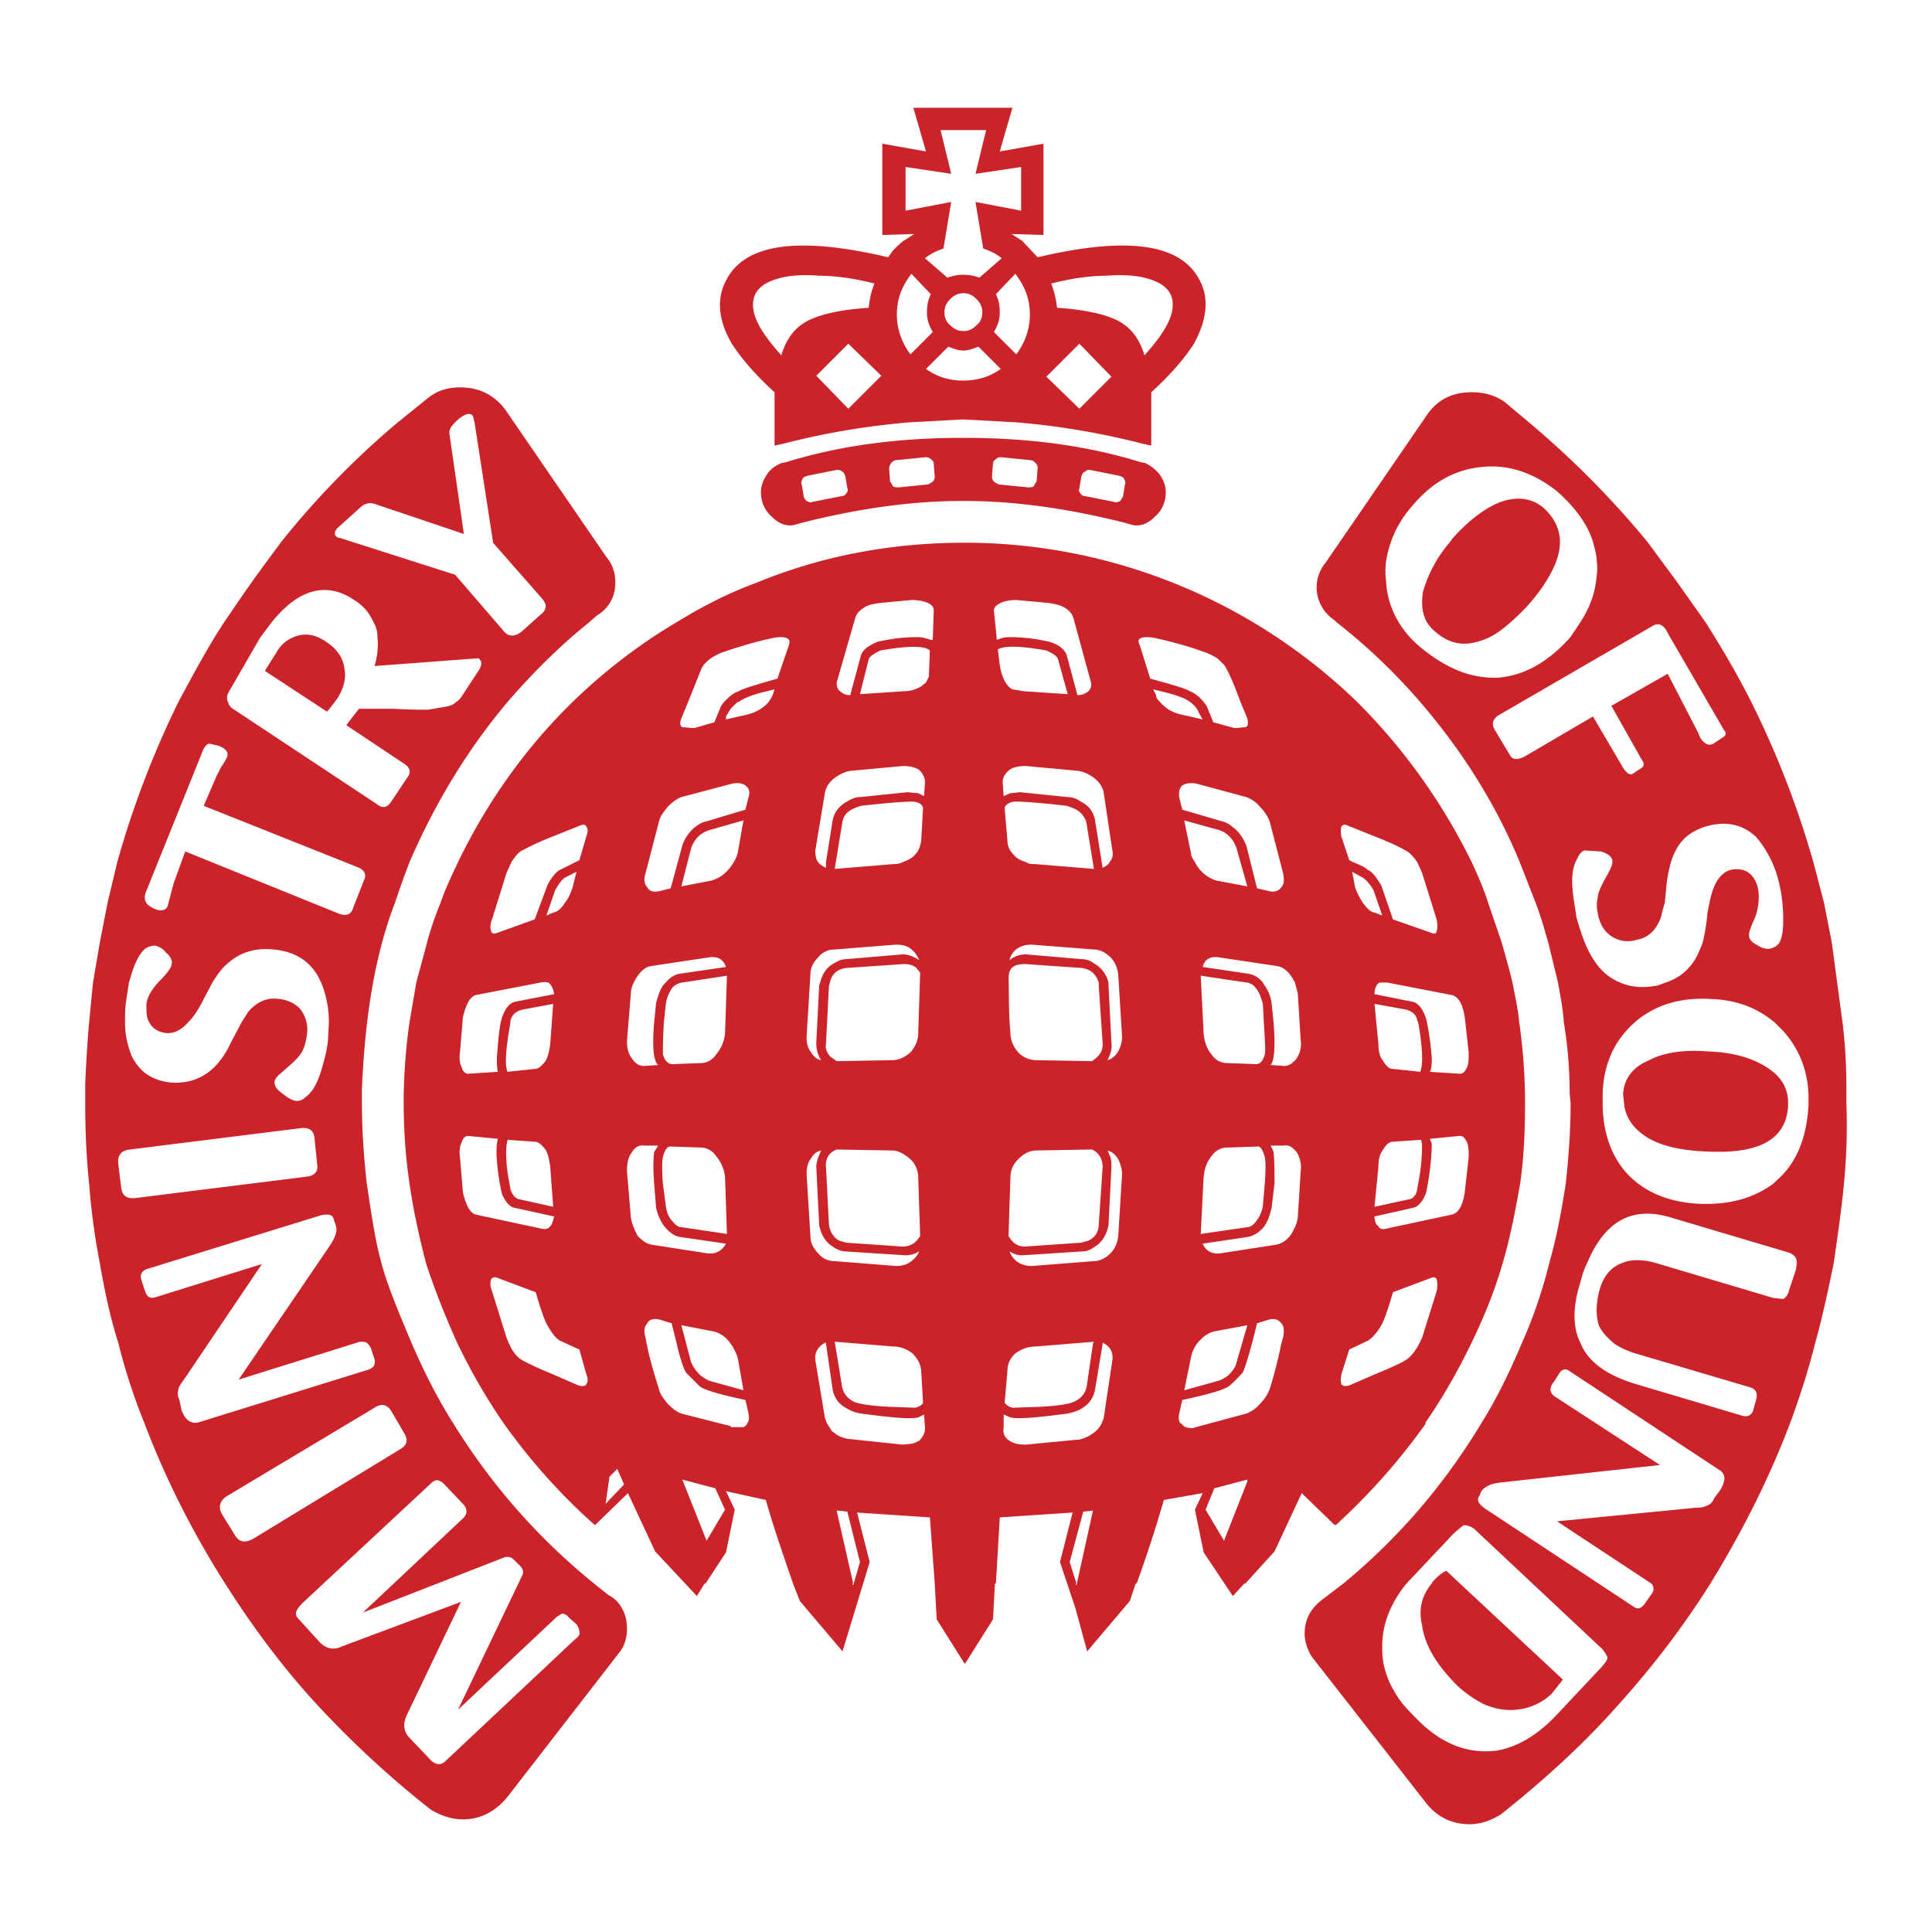 <svg xmlns="http://www.w3.org/2000/svg" width="2500" height="2500" viewBox="0 0 192.756 192.756"><g fill-rule="evenodd" clip-rule="evenodd"><path fill="#fff" d="M0 0h192.756v192.756H0V0z"/><path d="M101.975 24.023l-1.064-.678 3.195.097v-9.105l-4.359.775 1.26-4.358h-9.879l1.259 4.358-4.358-.775v9.105l3.196-.097-1.065.678c-.291.194-.678.581-1.065.969l-.484.678c-9.008-2.131-14.335-1.356-16.176 2.324-.969 1.841-.775 3.971.581 6.296.872 1.356 2.228 3.002 4.262 4.843v5.327l.872-.193a75.544 75.544 0 0 1 12.592-2.131l5.328-.291 5.328.291a75.633 75.633 0 0 1 12.592 2.131l.871.193v-5.327c2.033-1.84 3.391-3.487 4.262-4.843 1.26-2.325 1.549-4.456.582-6.296-1.842-3.68-7.168-4.456-16.176-2.324l-1.554-1.647zm-.098-7.361v4.358l-4.551-.872.773 4.649c.582.194 1.26.485 1.842.969l-2.229 1.937c-.484-.194-1.065-.291-1.646-.291-.484 0-.969.097-1.55.291l-2.228-1.937c.581-.484 1.26-.775 1.84-.969l.775-4.649-4.552.872v-4.358l4.552.678-1.065-4.359h4.552l-1.064 4.359 4.551-.678zM99.359 29.35l1.938-2.034c.969 1.259 1.453 2.519 1.453 4.068 0 1.453-.484 2.809-1.355 3.971l-2.229-2.228c.387-.678.58-1.259.58-1.937 0-.677-.096-1.259-.387-1.84zm11.043-1.84c2.324-.194 4.068.097 5.326.775.969.581 1.357 1.356 1.26 2.421-.098 1.259-1.066 2.809-2.809 4.746-.484-1.646-1.357-2.809-2.713-3.487-1.162-.581-3.1-1.065-6.006-1.259a9.772 9.772 0 0 0-.58-2.421c1.938-.484 3.778-.775 5.522-.775zm-6.006 10.073l3.293-3.293 3.197 3.293-3.197 3.196-3.293-3.196zm-6.392-6.392c0 .484-.193.969-.582 1.259-.387.387-.774.581-1.258.581-.582 0-.969-.194-1.356-.581-.387-.291-.581-.775-.581-1.259 0-.582.194-.969.581-1.356.388-.388.775-.582 1.356-.582.484 0 .872.194 1.258.582.389.387.582.774.582 1.356zm-.389 3.39l2.229 2.228c-1.064.775-2.324 1.162-3.777 1.162-1.356 0-2.615-.387-3.681-1.162l2.228-2.228c.484.194.969.388 1.453.388h.097c.483-.001.967-.194 1.451-.388zm-21.211-6.296c1.259-.678 3.002-.969 5.327-.775 1.743 0 3.584.291 5.521.775-.291.678-.484 1.453-.581 2.421-2.906.194-4.843.678-6.005 1.259-1.356.678-2.228 1.841-2.712 3.487-1.744-1.938-2.712-3.487-2.809-4.746-.098-1.065.29-1.84 1.259-2.421zm14.529-.969l1.937 2.034c-.29.581-.387 1.163-.387 1.841 0 .678.194 1.259.582 1.937l-2.228 2.228c-.872-1.162-1.356-2.518-1.356-3.971-.001-1.55.483-2.81 1.452-4.069zm-6.296 6.975l3.293 3.196-3.293 3.293-3.196-3.293 3.196-3.196zM150.115 40.102c-.969-.678-2.035-.969-3.295-.969-1.84 0-3.293.678-4.357 2.131l-10.17 14.82c-1.525 1.828-1.141 4.471.871 5.811l.193.194a59.162 59.162 0 0 1 8.33 7.942c4.166 4.843 7.555 10.17 9.977 16.079l1.551 3.972c.484 1.259.871 2.615 1.258 3.971l.969 3.972c.195 1.162.484 2.518.582 3.971.387 2.324.58 4.648.58 7.07l.098.969c0 2.713-.193 5.328-.484 8.039-.387 2.52-.871 5.23-1.646 7.943a48.088 48.088 0 0 1-2.713 7.941c-1.162 2.713-2.422 5.426-4.068 8.041-3.68 6.102-8.232 11.43-13.754 15.982l-2.033 1.549c-1.162.871-1.84 1.938-1.84 3.486 0 .775.289 1.551.678 2.229l11.43 14.627c1.064 1.355 2.518 2.131 4.357 2.131 1.162 0 2.131-.389 3.1-.969 4.262-3.391 8.234-6.975 11.818-11.043 3.486-3.875 6.488-7.846 9.104-12.01 3.1-5.037 5.812-10.365 7.943-15.982.969-2.615 1.84-5.328 2.518-8.041.68-2.42 1.26-5.133 1.842-7.941.828-5.803 1.477-10.102 1.258-15.982v-1.549c0-2.035-.096-4.166-.387-6.49l-1.064-7.942-.775-3.971-1.066-4.068a92.281 92.281 0 0 0-6.199-15.982c-1.355-2.712-2.906-5.327-4.553-7.942l-2.809-3.971-3.002-4.068a91.518 91.518 0 0 0-11.818-11.914l-2.424-2.036zM138.781 54.05c.389-1.162 1.162-2.518 2.131-3.583 1.938-2.325 4.166-3.584 6.877-3.875 2.713-.29 5.23.581 7.557 2.422 1.742 1.55 3.002 3.196 3.584 5.037.193.775.387 1.356.387 2.035.098.678 0 1.355-.098 2.034-.193 1.356-.678 2.615-1.549 3.971l-.969 1.453c-2.229 2.518-4.65 3.875-7.266 4.068-2.615.097-5.035-.872-7.555-2.906-.969-.774-1.742-1.646-2.324-2.615a8.699 8.699 0 0 1-1.26-3.971v-.097c-.192-1.261.001-2.617.485-3.973zm10.365 18.791c-.389-.678-.193-1.162.484-1.549l15.207-8.814c.58-.388 1.162-.194 1.549.678l5.619 9.686c.289.291.193.581-.195.775l-.871.581c-.387.194-.678.097-.969-.193-.193-.097-.387-.484-.58-.969l-3.004-5.812-5.617 3.196 3.002 5.328c.291.387.291.678 0 .872l-.871.58c-.291.193-.678-.097-1.066-.775l-2.904-4.94-6.781 3.971c-.775.388-1.26.388-1.549-.193l-1.454-2.422zm11.43 14.045l-.582 1.065c-.291.581-.58 1.163-.58 1.55l-.098.582c0 .291 0 .581.098 1.065.193 1.066.678 1.841 1.453 2.325.678.388 1.451.582 2.42.291 1.162-.194 1.938-.969 2.422-2.228.098-.388.193-.872.389-1.453.062-.679.129-1.356.193-2.035.398-2.794 1.189-4.961 4.357-5.714 1.842-.388 3.295 0 4.553 1.162.582.678 1.162 1.55 1.646 2.615.754 1.756 1.066 3.729 1.066 5.618 0 1.065-.098 1.84-.389 2.325-.193.291-.484.484-.871.581-.291.097-.775 0-1.258-.29l-.486-.291c-.193-.194-.387-.388-.387-.582-.098-.291.098-.872.582-1.937.268-.671.664-2.439.02-3.667-.5-.957-1.33-1.302-2.441-1.08-1.066.291-1.744 1.356-2.131 3.294-.064.322-.129.646-.195.968a19.476 19.476 0 0 1-.482 3.003c-.195.484-.389.968-.582 1.356-.678 1.258-1.646 2.131-3.1 2.616l-.775.289c-1.453.291-2.711.193-3.777-.289-2.84-1.121-3.738-4.425-4.359-6.49-.207-1.666-.787-3.91-.096-5.521l.291-.582c.193-.387.484-.581.678-.581l1.549.097c.68.193 1.066.484 1.164.872v.194c-.001.194-.098.484-.292.872zm19.856 23.149v.291c-.193 3.293-1.258 5.811-3.195 7.459l-.291.289c-1.938 1.453-4.359 2.131-7.266 2.035-6.078-.234-9.783-3.984-9.783-10.074v-.969c.098-2.906 1.164-5.23 3.1-6.973l.098-.098c2.033-1.744 4.553-2.518 7.652-2.324 2.518.096 4.553.871 6.295 2.324l.873.871c1.741 1.939 2.614 4.361 2.517 7.169zm-1.258 16.66l-.68 2.033c-.096.484-.387.775-.58.873l-.969-.098-11.721-3.486c-1.355-.387-2.518-.387-3.391 0-1.064.387-1.84 1.26-2.227 2.615-.389 1.453-.389 2.615-.098 3.584.291.678.873 1.26 1.551 1.84.58.387 1.355.775 2.422 1.066l11.139 3.293c.58.193.775.58.58 1.26l-.291 1.064c-.193.484-.58.678-1.162.484l-10.752-3.197c-2.711-.871-4.551-2.131-5.326-4.068-.775-1.549-.775-3.582 0-6.004.193-.775.387-1.357.678-1.938 1.744-4.164 4.455-5.715 8.33-4.553l11.721 3.486c.58.195.871.484.871 1.066l-.095.68zm-23.635 10.366c.291-.486.678-.582 1.162-.195l14.82 9.783c.678.389.678 1.066.096 2.035l-.58.773c-.193.484-.484.68-.775.775-.193.098-.484.193-1.066.193l-13.85 1.357 9.395 6.199a.744.744 0 0 1 .098.967l-.678.969c-.389.582-.775.68-1.164.389l-14.818-9.783c-.678-.484-.873-.871-.582-1.26l.193-.484c.389-.484.969-.773 1.938-.871l15.887-1.744-10.559-6.877c-.484-.387-.484-.871 0-1.453l.483-.773zm-10.461 15.884c.484-.389.775-.678.969-.775.291 0 .773.098 1.162.484l12.592 11.816c.291.291.484.678.582.873 0 .289-.195.484-.582.969l-4.553 4.842c-1.84 1.938-3.777 3.1-5.812 3.488-2.711.387-5.326-.484-7.748-2.811-.678-.678-1.26-1.258-1.744-1.84-1.355-1.744-2.033-3.584-2.033-5.326-.098-2.326.678-4.553 2.422-6.684l4.745-5.036zm-2.131 4.842l-.098.195c-.969 1.162-1.355 2.518-.969 4.164.291 2.131 1.551 4.068 3.584 6.102.873.775 1.744 1.357 2.52 1.744 2.783 1.266 5.398.412 6.877-1.064l1.064-1.357-11.623-10.848c-.484.193-.87.58-1.355 1.064zm35.451-47.461v-.291c0-1.453-.678-2.615-2.035-3.486-1.453-.969-3.391-1.551-5.908-1.646-2.422-.193-4.455.096-5.908.871-1.646.678-2.518 1.84-2.615 3.391l.098.871c.096 1.357.871 2.52 2.227 3.391 1.357.871 3.391 1.355 5.908 1.453 5.327.29 8.04-1.163 8.233-4.554zm-33.513-56.567l-.195.291c-1.258 1.453-1.936 2.809-2.42 4.068l-.291.872c-.193 1.259-.098 2.228.387 3.1.193.291.484.678.873.969 1.451 1.259 3.002 1.453 4.746.775.871-.291 1.742-.872 2.711-1.744 1.617-1.386 3.156-3.19 4.123-5.084.545-1.067.818-2.012.818-2.956 0-1.259-.582-2.421-1.648-3.39-1.162-.969-2.615-1.162-4.262-.581-1.549.581-3.196 1.84-4.842 3.68z" fill="#cc2229"/><path d="M114.275 46.204l-.484-.097c-5.326-1.647-11.139-2.421-17.531-2.421h-.291c-6.393 0-12.204.774-17.532 2.421l-.484.097c-.678.291-1.162.678-1.453 1.163-.387.581-.581 1.162-.581 1.743 0 .969.387 1.841 1.065 2.422.678.678 1.355.968 2.131.871l1.065-.29c5.812-1.453 11.042-2.131 15.788-2.131h.291c4.746 0 9.977.678 15.789 2.131l1.064.29c.775.097 1.453-.193 2.131-.871.678-.581 1.066-1.453 1.066-2.422 0-.581-.193-1.162-.582-1.743a4.252 4.252 0 0 0-1.452-1.163zm-14.334-.581l2.904.291c.195 0 .389.194.484.291.195.194.195.387.195.484l-.098 1.356c-.098.097-.193.291-.291.484-.193.097-.387.097-.58.097l-2.906-.291c-.193-.096-.389-.193-.484-.291-.193-.193-.193-.388-.193-.484l.096-1.259c0-.194.098-.388.291-.485.194-.193.291-.193.582-.193zm7.748 3.1l.193-1.163c.098-.291.193-.484.389-.484.096-.193.289-.193.484-.193l2.904.581c.195.097.389.097.484.291.098.194.193.388.098.581l-.193 1.163c-.098.193-.193.387-.291.484-.193.097-.387.193-.582.097l-2.904-.581a.529.529 0 0 1-.484-.291c-.098-.098-.195-.291-.098-.485zm-18.791-2.519c.097-.097.291-.291.484-.291l2.906-.291c.291 0 .388 0 .581.193a.533.533 0 0 1 .291.485l.097 1.259c0 .097 0 .291-.193.484-.097.097-.291.194-.484.291l-2.906.291c-.193 0-.387 0-.581-.097-.097-.194-.194-.387-.291-.484l-.096-1.356c-.001-.097.095-.29.192-.484zm-7.845 3.875c-.194.097-.387 0-.581-.097-.097-.097-.291-.291-.291-.484l-.193-1.163c-.097-.193 0-.387.097-.581s.291-.194.484-.291l2.906-.581c.194 0 .388 0 .582.193.097 0 .194.194.291.484l.193 1.163c.097.194 0 .387-.097.484a.533.533 0 0 1-.484.291l-2.907.582zM96.26 54.147c-7.167 0-14.142 1.259-20.728 3.971-2.906 1.065-5.521 2.421-8.04 3.971-3.778 2.228-7.264 4.94-10.364 7.942-4.746 4.649-8.523 9.977-11.429 15.982-.581 1.259-1.259 2.615-1.744 4.068a31.719 31.719 0 0 0-1.356 3.971c-.291 1.162-.678 2.519-1.065 3.972l-.678 3.971a57.21 57.21 0 0 0-.581 8.039c0 2.713.194 5.424.581 8.039.388 2.713.969 5.328 1.647 7.943.872 2.711 1.937 5.326 3.1 7.941 1.355 2.811 2.905 5.521 4.649 8.041a60.11 60.11 0 0 0 9.105 10.17l3.293-3.197 2.712 5.812 4.165 4.455.775-1.258h.097l2.034-3.1.872-4.262-.872-1.842 3.972.873c.678 2.42 1.646 5.23 2.712 8.33l.678 1.742 4.262 5.037 2.712-8.91-1.259-4.941 7.265.484.484 6.588.194 3.584 2.809 4.455 2.809-4.455.193-3.584h.098l.387-6.588 7.266-.484-1.26 4.941 1.551 4.648 1.162 4.262 4.262-5.037.58-1.742h.098a135.192 135.192 0 0 0 2.713-8.33l3.873-.68-.773 1.648.871 4.262 2.906 4.357 1.162-1.258h.096l2.906-3.197 2.713-5.812 3.293 3.197v-.098l.098.098a64.004 64.004 0 0 0 9.008-10.17h-.098c1.744-2.52 3.293-5.23 4.648-8.041 1.26-2.615 2.326-5.23 3.1-7.941.775-2.615 1.26-5.23 1.744-7.943.387-2.711.484-5.326.484-8.039 0-2.711-.193-5.326-.58-8.039-.098-1.162-.389-2.518-.68-3.971-.289-1.26-.678-2.616-1.064-3.972l-1.355-3.971c-.389-1.259-.969-2.615-1.648-4.068a59.572 59.572 0 0 0-11.428-15.982c-10.809-10.463-24.971-15.882-39.137-15.882zm3.584 6.005c.387-.193.969-.29 1.551-.29l3.195.29c.582.097 1.162.194 1.646.484.484.291.775.679.871 1.065l1.744 6.393c.098.388-.096.775-.387.969s-.582.291-.969.291l-1.066-3.971c-.193-.582-.773-1.066-1.742-1.356-.484-.097-1.26-.291-2.422-.388s-1.84-.097-2.229 0l-.58.194-.291-2.906c.001-.387.292-.581.679-.775zm21.599 5.521c.389.387.775.678.873.969.289.484.773 1.549 1.451 3.39l.68 1.647c.096.484.096.775-.195.872l-1.064.097-2.131-.581-.678-1.646-.291-.388c-.387-.484-.871-.871-1.355-1.065-.484-.29-1.842-.678-3.973-1.259l-1.064-3.391c-.193-.387-.098-.581.193-.678s.775-.097 1.26 0c1.84.388 3.486.872 4.842 1.356.581.193.968.387 1.452.677zm-2.711 4.359c.387.291.678.582.871 1.065l.387.679-2.131-.484c-.871-.194-1.549-.582-2.131-1.26-.193-.193-.387-.387-.387-.678l-.291-.581 1.551.388c1.065.29 1.743.58 2.131.871zm-.775 8.33c.291-.194.775-.291 1.355-.194l5.037 1.356c.484.194.969.484 1.355.969.484.484.775.968.969 1.453l1.357 5.23c.096.582.096 1.065-.195 1.356-.289.388-.678.485-1.162.388l-1.258-.291-1.066-4.262c-.291-.678-.678-1.356-1.355-1.841a2.316 2.316 0 0 0-1.066-.581l-3.971-1.162-.291-1.162c-.096-.581 0-.969.291-1.259zm-13.561-13.464c.678.291 1.064.581 1.162.872l.969 3.487-4.359-.291-1.162-.193c-.58-.291-1.064-1.163-1.26-2.422l-.193-1.55c.582-.387 2.131-.387 4.843.097zm-4.261 14.529l-.098-1.356c0-.484.193-.872.678-1.259.389-.29.969-.387 1.646-.387l5.23.484c.582.097 1.164.387 1.648.775.482.387.773.872.871 1.356l.871 5.812c.098.484 0 .872-.291 1.162-.096.291-.387.388-.678.581l-.773-4.843c-.195-.775-.582-1.356-1.357-1.744-.387-.29-.871-.484-1.355-.484l-4.746-.484-.969.097-.677.29zm7.263 1.357c.484.291.775.678.969 1.162l.775 4.746-5.908-.484c-.291 0-.582 0-.873-.194-.58-.194-.967-.388-1.258-.775-.389-.387-.582-.871-.582-1.259l-.291-3.39c.098-.291.389-.484.775-.582.193-.097 2.035 0 5.424.388.292.097.583.194.969.388zm-6.683 15.013c.098-.484.389-.872.775-1.163.484-.29.871-.387 1.453-.387l6.199.484c.58 0 1.162.291 1.646.775s.678 1.066.775 1.646l.387 6.297c0 .58-.193 1.064-.387 1.453-.291.484-.678.773-1.066.871.291-.582.484-1.162.389-1.744l-.291-5.715v-.289c-.193-.775-.678-1.453-1.355-1.841-.389-.291-.775-.484-1.26-.484l-5.619-.484c-.58 0-1.162.194-1.646.581zm18.502-9.783c-.195-.291-.389-.582-.389-.872l-.678-3.293 3.486.968c.873.291 1.453.969 1.744 1.84l1.066 3.778-3.1-.581a3.58 3.58 0 0 1-2.129-1.84zm14.625-2.518c-.098-.484-.098-.775 0-1.065.193-.193.387-.193.775 0l2.906 1.163c1.451.581 2.42 1.065 2.711 1.259.389.193.775.581 1.162 1.162l.484 1.065 1.453 4.649c.098.484.098.872 0 1.162 0 .291-.291.291-.484.194l-3.875-1.356-1.162-3.39c-.484-.775-.871-1.356-1.355-1.55-.291-.291-.775-.484-1.453-.774l-.387-.194-.775-2.325zm1.066 3.487l1.064.581c.291.194.678.581 1.066 1.259l.871 2.518-.775-.291c-.484-.097-.775-.484-1.162-.968-.291-.484-.58-.969-.775-1.55l-.289-1.549zm9.977 12.3c.678.195 1.064.969 1.258 2.229l.389 3.486c0 .678 0 1.162-.193 1.551-.195.387-.389.58-.68.58l-3.002-.193c.193-.387.193-.871.193-1.355a29.3 29.3 0 0 0-.484-3.584l-.096-.389c-.291-.871-.68-1.451-1.26-1.646l-3.875-.773c0-.582.193-.969.484-1.162H138.394l6.491 1.256zm-4.553 1.453c.58.193.969.484 1.064 1.066l.098.193c.484 2.713.484 4.357.193 4.939l-2.713-.291c-.387 0-.678-.291-.967-.773-.389-.484-.484-1.066-.484-1.744l-.389-3.971 3.198.581zm-11.139-2.711l.289 1.064.291 4.746c.098.678-.096 1.26-.387 1.744-.389.484-.775.773-1.26.773l-1.355-.096c.387-.484.484-1.938.291-4.262l-.195-1.938a3.943 3.943 0 0 0-.773-1.84l-.098-.193c-.387-.484-.871-.775-1.453-.873l-4.553-.678c.193-.774.775-1.065 1.551-.968l5.811.872c.775.099 1.357.681 1.841 1.649zm-4.843 0h.098c.289.096.58.193.773.482.389.389.582.971.775 1.648l.098 1.84c.096 1.742.193 2.809.096 3.195-.193.68-.484 1.066-1.064.969l-2.713-.096c-.58 0-1.162-.291-1.549-.873-.484-.58-.68-1.258-.775-2.033l-.291-5.812 4.552.68zm2.712 16.95c0-.096-.098-.289-.291-.678h1.355c.484-.098.871.193 1.26.678.291.484.484 1.162.387 1.842l-.291 4.648c-.096.678-.387 1.26-.773 1.84-.389.484-.873.775-1.357.873l-5.617.871c-.871.098-1.453-.291-1.744-.969l4.553-.678c.484-.098.969-.387 1.355-.775.484-.484.775-1.26.969-2.131l.291-2.422c-.001-1.355-.001-2.324-.097-3.099zm-1.646-.58c.289-.098.58.291.773 1.064.098.389.098 1.26 0 2.615l-.193 2.229c-.098.678-.387 1.162-.678 1.551-.291.387-.582.58-.871.58l-4.65.678.291-5.715c.096-.775.291-1.453.775-2.033.387-.582.969-.873 1.549-.873l3.004-.096zm21.115 1.064l-.389 3.488c-.193 1.258-.58 2.033-1.258 2.227l-6.781 1.453c-.193 0-.484 0-.58-.291-.291-.193-.389-.58-.389-.969l3.875-.871c.484-.096.969-.678 1.26-1.453l.193-.969c.291-1.742.387-3.1.387-3.971l-.193-.484 3.002-.291c.291 0 .484.193.68.582.193.387.193.871.193 1.549zm-4.746-1.742l.096.482c0 1.164-.096 2.422-.387 3.875l-.098.582c-.096.582-.387.871-.678.969l-3.584.775.389-3.973c0-.678.096-1.258.484-1.742.289-.486.58-.775.967-.775l2.811-.193zm1.065 13.754c.193-.098.484 0 .484.193.098.291.098.678 0 1.162l-1.453 4.65-.291.58c-.387.775-.871 1.355-1.355 1.646-.291.193-1.26.678-2.711 1.26l-2.906 1.26c-.389.096-.582.096-.775-.098-.098-.291-.098-.58 0-1.064l.775-2.422 1.84-.873c.484-.289.969-.871 1.355-1.549.291-.484.68-1.646 1.162-3.293l3.875-1.452zm-34.967-30.899c.873.096 1.453.58 1.744 1.453v.387l.387 5.715c0 .484-.096.871-.484 1.26a3.724 3.724 0 0 1-.58.484l-5.521-.098c-.775 0-1.355-.291-1.84-.775-.484-.58-.775-1.162-.775-1.938-.18-1.799-.146-3.604-.182-5.412-.021-1.093.516-1.464 1.635-1.464l5.616.388zm-4.455 18.209l5.521-.096c.678.289 1.064.967 1.064 1.742l-.387 5.715c0 .775-.387 1.355-1.066 1.646l-.678.193-5.617.389c-.775 0-1.26-.389-1.646-1.066l.193-5.811c0-.775.291-1.357.775-1.842.485-.481 1.065-.87 1.841-.87zm-2.713 10.074c.484.291.873.387 1.26.387l6.006-.387c.484 0 .871-.193 1.26-.484.678-.389 1.162-1.162 1.355-2.131l.291-5.812c0-.291 0-.678-.098-.969l-.291-.678c.389.098.775.389 1.066.871.193.389.387.969.387 1.453l-.387 6.297c-.098.58-.291 1.162-.775 1.646s-1.066.775-1.646.775l-6.199.484c-1.036.002-1.835-.465-2.229-1.452zm18.113 10.557c.098-.482.291-.969.678-1.453.582-.678 1.162-1.064 1.842-1.162l3.1-.58-1.066 3.68c-.098.484-.387.873-.871 1.357-.291.193-.582.387-.873.484l-3.486.969.676-3.295zm-9.773-1.398l-.59 4.014c-.098.873-.484 1.453-1.357 1.842-.387.193-1.451.387-3.293.484l-2.809.096c-.387-.096-.58-.289-.775-.484l.291-3.293c0-.678.291-1.162.775-1.646.58-.387 1.162-.678 1.938-.678l5.908-.484-.088.149zm.959-.055c.775.389 1.066.971.969 1.744l-.871 5.812-.194.485a2.505 2.505 0 0 1-.969 1.064 3.423 3.423 0 0 1-1.357.582h-.193l-5.037.484c-.678 0-1.258-.098-1.646-.389-.484-.289-.678-.773-.58-1.258V141.127l.678.291c.775.193 2.713 0 5.715-.387.387-.098.871-.193 1.355-.484.678-.387 1.162-.969 1.357-1.84l.773-4.65v-.098zm7.652 6.975l.291-1.258c2.711-.582 4.359-1.066 4.746-1.453.678-.582 1.064-1.066 1.26-1.26.193-.291.484-1.26.969-3.004l.484-1.936 1.258-.389c.484-.096.873 0 1.162.389.291.291.291.773.195 1.355l-.195.678a44.56 44.56 0 0 1-1.162 4.553 4.21 4.21 0 0 1-.969 1.453c-.387.484-.871.775-1.355.969l-5.037 1.355-.291.098c-.58 0-.969-.098-1.162-.484h-.096c-.194-.291-.194-.582-.098-1.066zm-9.59 9.88l.969-.098-1.646 7.459-.096-.193h.096l-.678-2.131 1.355-5.037zm14.045 2.905l-1.84-3.098.871-2.133 3.295-.871v.193l-2.326 5.909zM85.315 61.702c.097-.387.387-.774.871-1.065.388-.291.969-.388 1.647-.484l3.1-.29c.678 0 1.162.097 1.646.29.387.194.581.388.581.775l-.097 2.906h-.193l-.678-.194c-.387-.097-1.065-.097-2.228 0-1.066.097-1.938.291-2.422.388-.872.387-1.453.774-1.646 1.356l-1.065 3.971c-.388 0-.678-.097-.872-.291-.388-.194-.485-.582-.485-.969l1.841-6.393zm-15.304 4.94c.387-.678 1.163-1.259 2.325-1.647 1.453-.484 3.002-.968 4.843-1.356.582-.097.969-.097 1.259 0 .291.097.388.291.291.678l-1.163 3.391c-2.034.581-3.39.969-3.875 1.259-.582.194-.969.581-1.453 1.065l-.291.388-.678 1.646-2.034.581-1.162-.097c-.194-.097-.291-.388-.097-.872.928-2.25.547-1.315 2.035-5.036zM51.026 86.014c.387-.582.678-.969 1.065-1.162.388-.194 1.259-.679 2.712-1.259l2.906-1.163c.387-.193.678-.193.774 0 .194.291.194.581 0 1.065l-.678 2.325-1.938.968c-.387.194-.871.775-1.259 1.55l-1.259 3.39-3.778 1.356c-.291.097-.484.097-.581-.194-.097-.291-.097-.678.097-1.162l1.453-4.649.486-1.065zm3.487 5.327l.872-2.518c.388-.678.679-1.065.969-1.259l1.162-.581-.388 1.549c-.193.582-.387 1.066-.774 1.55-.291.484-.678.872-1.163.968l-.678.291zm9.88-4.165l1.356-5.23c.097-.484.484-.968.872-1.453.484-.485.872-.775 1.356-.969l5.133-1.356c.582-.097.969 0 1.26.194.388.29.484.678.291 1.259l-.291 1.162-3.875 1.162c-.484.097-.774.291-1.162.581-.581.484-1.065 1.163-1.259 1.841l-1.162 4.262-1.163.291c-.581.097-.968 0-1.162-.388-.291-.29-.388-.774-.194-1.356zm3.584 1.26l.968-3.778c.291-.871.872-1.549 1.841-1.84l3.39-.968-.582 3.293c-.097.291-.193.582-.387.872-.581.969-1.259 1.55-2.228 1.84l-3.002.581zm24.796-23.538l-.097 2.519v.096l-.291.581-.484.388a3.34 3.34 0 0 1-1.744.484l-4.359.291.872-3.487c.097-.291.581-.581 1.163-.872 2.809-.484 4.456-.484 4.94 0zm-8.717 17.048c.097-.484.387-.872.872-1.162.388-.194.678-.291.969-.388 3.487-.388 5.23-.484 5.424-.388.484.097.678.291.775.582l-.194 3.39c-.097.388-.194.872-.581 1.259-.291.388-.775.582-1.259.775-.388.194-.678.194-.872.194l-5.909.484.775-4.746zm-1.647 4.068v.581c-.813-.407-1.065-.749-1.065-1.743l.968-5.812c.097-.484.388-.969.872-1.356.484-.388 1.066-.678 1.647-.775l5.23-.484c.678 0 1.162.097 1.646.387.388.388.581.775.581 1.259l-.097 1.356-.581-.29-1.065-.097-4.747.484c-.484 0-.872.194-1.356.484-.678.388-1.162.969-1.356 1.744l-.677 4.262zm-5.327-16.66c-.097.291-.291.484-.388.678-.581.678-1.356 1.065-2.131 1.26l-2.131.484v-.291l.291-.485c.194-.387.582-.678.872-.969h.097c.387-.291 1.066-.581 2.034-.871l1.55-.388-.194.582zM84.346 95.7c-.387 0-.775.193-1.259.484-.678.388-1.065 1.065-1.259 1.841l-.097.289-.291 5.715c0 .582.097 1.162.484 1.744-.484-.098-.774-.387-1.065-.871-.291-.389-.387-.873-.387-1.453l.387-6.297c0-.58.291-1.162.775-1.646a2.07 2.07 0 0 1 1.646-.775l6.102-.484c.582 0 1.066.097 1.453.387.387.291.678.679.872 1.163-.581-.387-1.162-.581-1.646-.581l-5.715.484zm7.459 1.357l-.194 6.004c0 .775-.291 1.357-.775 1.938-.582.484-1.163.775-1.84.775l-5.521.098-.678-.484c-.291-.389-.484-.775-.388-1.26l.291-5.715.097-.387c.194-.873.774-1.357 1.646-1.453l5.715-.388c.484 0 .872.097 1.163.29.096.097.29.291.484.582zm-19.276.289l-.193 5.812a3.852 3.852 0 0 1-.872 2.033c-.387.582-.969.873-1.55.873l-2.615.096c-.581.098-.968-.289-1.162-.969 0-.482 0-1.549.097-3.195l.194-1.84c.097-.678.388-1.26.678-1.648.291-.289.581-.387.872-.482h.097l4.454-.68zm9.395 17.435l-.29.678c-.097.291-.194.678-.194.969l.291 5.812c.193.969.678 1.742 1.356 2.131.387.291.872.484 1.259.484l6.005.387c.387 0 .872-.096 1.356-.387-.194.484-.581.871-1.065 1.162-.291.193-.775.291-1.259.291l-6.102-.484a2.068 2.068 0 0 1-1.646-.775c-.484-.484-.775-1.066-.775-1.646l-.387-6.297c0-.484.097-1.064.387-1.453.29-.483.58-.774 1.064-.872zm-10.461.582c.484.58.775 1.258.872 2.033l.193 5.715-4.552-.678c-.291 0-.581-.193-.872-.58-.388-.389-.581-.873-.678-1.551l-.291-2.229c-.097-1.355-.097-2.227 0-2.615.194-.773.484-1.162.872-1.064l2.905.096c.583 0 1.164.291 1.551.873zm.969 8.717c-.387.678-.969 1.066-1.84.969l-5.618-.871c-.484-.098-.872-.389-1.356-.873-.291-.58-.581-1.162-.678-1.84l-.388-4.648c0-.68.097-1.357.484-1.842.291-.484.678-.775 1.26-.678h1.355c-.193.389-.388.582-.388.678-.097.775-.097 1.744 0 3.1l.194 2.422c.193.871.581 1.646 1.065 2.131.388.389.774.678 1.259.775l4.651.677zm10.268-1.937l-.291-5.715c-.097-.775.291-1.453 1.065-1.742l5.521.096c.678 0 1.259.389 1.84.871.484.484.775 1.066.775 1.842l.194 5.811c-.388.678-.969 1.066-1.744 1.066l-5.618-.389-.678-.193c-.58-.292-.968-.872-1.064-1.647zM66.427 98.025l-.194.193c-.387.484-.581 1.162-.774 1.84l-.194 1.938c-.193 2.324-.097 3.777.388 4.262l-1.355.096c-.582 0-.969-.289-1.26-.773-.388-.484-.484-1.066-.484-1.744l.388-4.746c0-.291.097-.678.291-1.064.484-.969 1.066-1.551 1.744-1.647l5.812-.872c.872-.097 1.356.194 1.646.968l-4.649.678c-.488.096-.972.387-1.359.871zm-12.495 0c.258-.043.474-.064.775 0 .291.193.484.58.581 1.162l-3.971.773c-.581.195-.968.775-1.259 1.646l-.097.389c-.193.969-.291 2.227-.388 3.584 0 .484 0 .969.097 1.355l-3.003.193c-.193 0-.484-.193-.581-.58-.193-.389-.291-.873-.193-1.551l.29-3.486c.291-1.26.678-2.033 1.259-2.229l6.49-1.256zm-3.003 3.971v-.193c.194-.582.484-.873 1.162-1.066l3.1-.58-.291 3.971c-.097.678-.194 1.26-.484 1.744-.387.482-.678.773-1.065.773l-2.712.291c-.291-.582-.194-2.227.29-4.94zm3.487 12.69c.291.484.387 1.064.484 1.742l.291 3.973-3.487-.775c-.291-.098-.581-.387-.775-.969l-.097-.582c-.291-1.453-.388-2.711-.291-3.875l.097-.482 2.712.193c.388-.001.679.288 1.066.775zm-4.746-1.067l-.097.484c-.097.871 0 2.229.291 3.971l.193.969c.291.775.775 1.357 1.259 1.453l3.971.871c-.097.389-.193.775-.387.969-.194.291-.484.291-.678.291l-6.78-1.453c-.581-.193-.968-.969-1.259-2.227l-.29-3.488c-.097-.678 0-1.162.193-1.549.097-.389.388-.582.581-.582l3.003.291zm-.581 15.207c-.194-.484-.194-.871-.097-1.162.097-.193.291-.291.581-.193l3.875 1.453c.484 1.646.872 2.809 1.162 3.293.388.678.774 1.26 1.259 1.549.678.291 1.259.582 1.938.873l.678 2.422c.194.484.194.773 0 1.064-.097.193-.387.193-.774.098l-2.906-1.26c-1.453-.582-2.324-1.066-2.712-1.26-.821-.492-1.215-1.391-1.55-2.227l-1.454-4.65zm15.497 3.197c.194-.389.581-.484 1.162-.389l1.26.389.484 1.936c.387 1.744.775 2.713.969 3.004l1.259 1.26c.291.387 1.937.871 4.649 1.453l.291 1.258c.097.484.097.775-.097 1.066a.754.754 0 0 1-.387.387H72.917v-.096l-4.94-1.26c-.484-.193-.872-.484-1.356-.969-.388-.484-.775-.969-.872-1.453-.542-1.717-1.06-3.455-1.356-5.23-.194-.582-.097-1.065.193-1.356zm4.359 3.873l-.968-3.68 3.003.58c.678.098 1.356.484 1.84 1.162.387.484.581.971.774 1.453l.582 3.295-3.487-.969c-.194-.098-.484-.291-.775-.484-.484-.483-.775-.872-.969-1.357zm-.871 11.721l3.293.871.969 2.133-1.841 3.098-2.421-6.102zm-6.49-1.064l.678 1.549-1.84 1.938.388-2.713.774-.774zm29.445-11.528c.484.484.775.969.872 1.646l.194 3.293c-.097.195-.388.389-.775.484l-2.712-.096c-1.84-.098-2.906-.291-3.39-.484-.775-.389-1.163-.969-1.259-1.842l-.678-4.164 5.909.484c.677.002 1.355.293 1.839.679zm-6.489 8.524c-.387-.096-.774-.193-1.162-.484l-.387-.289-.485-.776-.194-.484-.968-5.812c-.097-.773.291-1.355.968-1.744h.097v.098l.678 4.65c.194.871.678 1.453 1.453 1.84.484.291.872.387 1.356.484 3.002.387 4.843.58 5.715.387l.581-.291.097 1.357c0 .484-.193.871-.581 1.258a4.497 4.497 0 0 1-.678.291l-.968.098-5.522-.583zm-.872 7.168l.872.098 1.259 5.037-.678 2.324-.097-.193h.097l-1.647-7.266h.194z" fill="#cc2229"/><path d="M39.693 42.136A84.414 84.414 0 0 0 28.07 54.05c-2.879 3.901-2.808 3.782-5.715 8.04-1.646 2.519-3.1 5.23-4.553 7.942A93.783 93.783 0 0 0 11.7 86.014l-.968 4.068-.775 3.971-.678 3.972-.387 3.971c-.194 2.131-.291 4.068-.388 6.006v2.033c0 2.713.097 5.328.388 8.039a68.181 68.181 0 0 0 1.065 7.943c.484 2.809 1.066 5.521 1.841 7.941a59.903 59.903 0 0 0 2.615 8.041c2.131 5.617 4.843 10.945 8.039 15.982 2.712 4.262 5.715 8.33 9.105 12.01a97.822 97.822 0 0 0 11.43 10.559c.968.58 2.034.969 3.196.969 1.744 0 3.197-.775 4.359-2.131l11.333-14.627c.484-.678.678-1.453.678-2.229 0-.678-.097-1.355-.484-2.033a3.054 3.054 0 0 0-1.356-1.355l-1.453-1.162c-5.618-4.553-10.268-9.881-14.045-15.982-1.647-2.615-3.003-5.328-4.165-8.041-3.1-7.324-3.333-8.303-4.456-15.885-.291-2.615-.485-5.23-.485-8.039v-1.453c.281-6.17 1.053-12.673 3.294-18.5.484-1.453.969-2.81 1.453-4.068 2.519-5.812 5.715-11.139 9.783-15.982 2.519-2.906 5.134-5.521 8.137-7.942l.775-.678c1.259-.775 1.84-1.938 1.84-3.293 0-.969-.291-1.84-.872-2.519l-10.17-14.82c-1.163-1.453-2.615-2.131-4.456-2.131-1.163 0-2.228.291-3.197 1.065l-3.003 2.422zm-3.777 8.524c.484-.484 1.065-.581 1.744-.291l8.621 2.906-1.453-10.074c0-.387.194-.678.581-1.065l.194-.194c.774-.678 1.259-.774 1.55-.484.097.194.097.387.193.678l1.84 11.914v.097l4.94 5.618c.291.387.387.678.291.872 0 .194-.194.484-.581.775l-1.84 1.646c-.678.484-1.259.484-1.744-.097l-4.843-5.618-11.526-3.681c-.193 0-.291-.097-.388-.193-.193-.291-.096-.581.485-1.066l1.936-1.743zm-.582 9.202c.969.581 1.55 1.356 1.938 2.228.29.484.387.969.387 1.453.097.968 0 1.937-.291 2.906l10.364-.775c.387.291.387.678 0 1.259l-1.647 2.519c-.193.291-.387.484-.581.581-.291.291-.582.388-1.065.485l-1.744.29c-.775 0-1.937 0-3.487-.097h-3.39c-.678.872-1.065 1.356-1.259 1.646l5.812 3.875c.581.388.678.872.193 1.453l-1.55 2.324c-.387.582-.872.678-1.453.194L23.227 70.71c-.291-.193-.388-.387-.484-.678-.194-.387-.097-.774.29-1.355l2.906-5.037 1.162-1.55c2.712-3.39 5.522-4.069 8.233-2.228zM14.606 90.083c-.193-.291-.193-.582-.097-.969l5.618-13.948c.193-.581.484-.969.775-.969l.872.194c.774.29 1.065.678.872 1.162a6.282 6.282 0 0 1-.581.969l-.485.968-1.259 2.906 15.304 6.102c.775.291.969.775.679 1.356l-1.065 2.712c-.194.678-.678.872-1.453.581L18.48 84.949l-1.163 3.196-.581 2.228c-.194.484-.678.581-1.356.29-.386-.194-.677-.387-.774-.58zm.872 4.261c.387.097.775.29 1.065.678.484.388.678.872.581 1.163 0 .29-.387.872-1.162 1.646l-.194.195c-.678.773-1.066 1.453-1.163 2.131 0 .773 0 1.451.291 1.84.29.58.872.969 1.646 1.064.774.098 1.55-.289 2.228-1.064.484-.484.969-1.162 1.453-2.131l.969-1.84c.484-.775.969-1.453 1.453-1.841 1.259-1.163 2.809-1.647 4.65-1.453 2.13.194 3.68 1.162 4.552 2.905l.194.389c.484 1.162.774 2.518.774 3.971l-.097 1.84c-.097.969-.388 2.035-.678 3.004-.388 1.258-.872 2.129-1.55 2.615-.291.289-.581.387-.872.387-.388 0-.872-.291-1.356-.678-.581-.389-.871-.775-.871-1.162 0-.291.193-.582.678-.969l.872-.775a6.175 6.175 0 0 0 1.162-1.26 4.89 4.89 0 0 0 .484-1.549c.097-.582.097-.969 0-1.453a3.67 3.67 0 0 0-.581-1.26c-.485-.58-1.259-.969-2.131-1.064-1.259-.193-2.228.289-3.099 1.258l-.678 1.066-1.066 2.033c-1.356 2.906-3.39 4.166-6.005 3.973-1.841-.195-3.1-1.066-3.875-2.615-.387-.969-.678-2.035-.678-3.391 0-.582 0-1.355.097-2.035.097-.678.194-1.258.291-1.936l.387-1.26c.388-1.065.775-1.744 1.259-2.131.292-.194.679-.291.97-.291zm30.705 55.695c.484.484.484 1.064-.097 1.549l-9.88 9.299 14.142-5.52c.387-.098.678 0 .968.289l.581.582c.291.291.388.678.194.969l-6.393 13.367 9.686-9.105c.291-.291.582-.387.679-.484.193 0 .484.098.678.387l.775.68c.194.289.291.58.291.773.097.193-.097.484-.484.775l-12.882 12.107c-.484.484-1.065.387-1.647-.291l-1.937-2.033c-.581-.582-.678-1.355-.291-2.229l5.424-11.332-11.914 4.455c-.775.389-1.549.193-2.131-.387l-2.034-2.229c-.291-.291-.388-.484-.388-.678 0-.291.291-.678.678-1.066l12.786-11.912c.484-.484.872-.389 1.355.096l1.841 1.938zm-14.529-33.805c.097.678-.291 1.066-1.065 1.162l-17.048 2.131c-.872.098-1.356-.193-1.453-1.064l-.29-2.326c-.097-.871.29-1.355 1.162-1.451l17.048-2.131c.774-.098 1.259.193 1.356.871l.29 2.808zm1.84 6.006c.194.484 0 1.162-.581 2.033l-9.104 13.367 12.107-3.777c.291 0 .484 0 .678.096.194.195.387.389.484.775l.291.873c.097.58-.097.871-.678 1.064l-16.854 5.23c-.775.193-1.356-.193-1.743-1.26l-.194-.967a1.403 1.403 0 0 1-.097-1.066c0-.193.194-.484.484-.871l7.846-11.625-10.558 3.295c-.581.193-.872 0-1.065-.484l-.387-1.162c-.194-.582 0-.969.581-1.164l17.242-5.326c.775-.193 1.259-.098 1.356.387l.192.582zm5.521 18.5l1.356 2.324c.387.678.193 1.162-.484 1.551l-14.626 8.91c-.872.484-1.453.291-1.84-.387l-1.259-2.035c-.388-.678-.291-1.355.484-1.84l14.723-8.814c.677-.484 1.259-.289 1.646.291zm-5.618-70.708l.291-.387c.581-.968.872-1.937.678-2.906-.097-1.065-.775-2.034-1.84-2.712-.969-.678-1.938-.872-2.906-.581-.872.29-1.55.774-2.034 1.646l-1.162 1.84L32.623 71c.193-.193.483-.581.774-.968z" fill="#cc2229"/></g></svg>